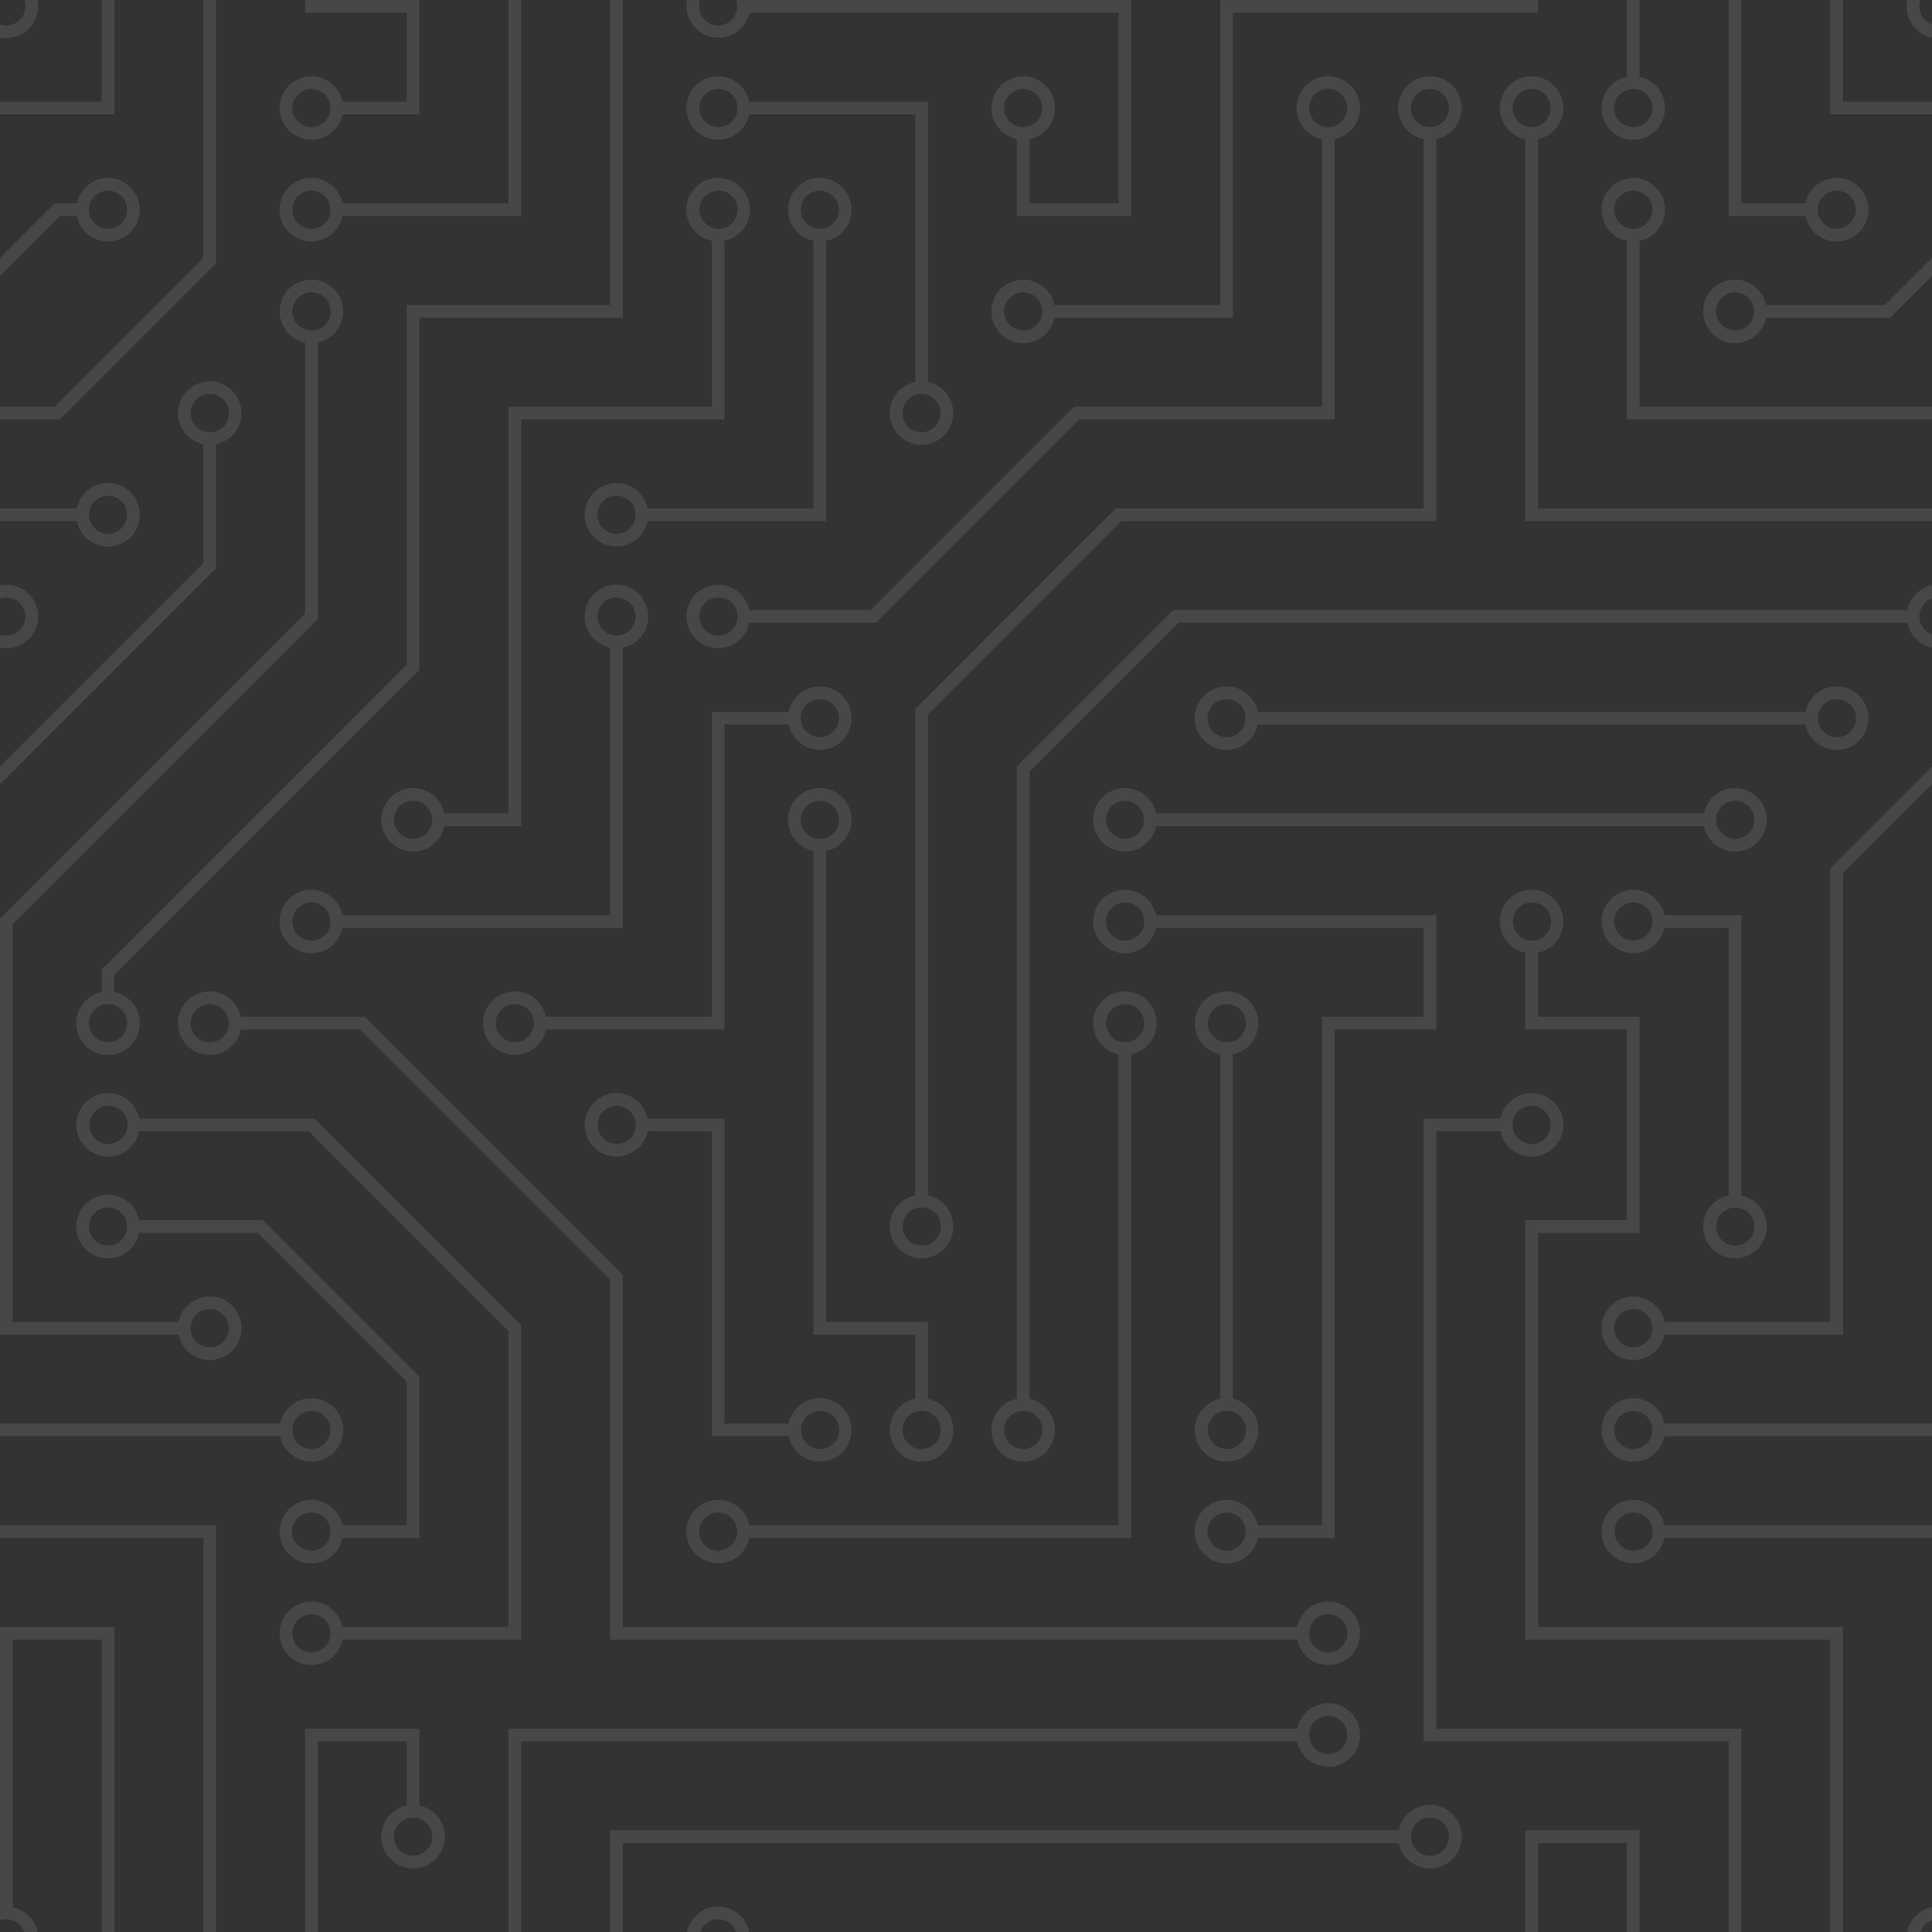 <svg width="382" height="382" fill="none" xmlns="http://www.w3.org/2000/svg"><rect width="100%" height="100%" fill="#333333" stroke="none"/><path fill-rule="evenodd" clip-rule="evenodd" d="M55.415 281.474a6.284 6.284 0 0 1 12.44 1.256 6.284 6.284 0 0 1-12.44 1.257H0v-2.513h55.415Zm201.053 60.315a6.284 6.284 0 0 1 12.44 1.257 6.284 6.284 0 0 1-12.44 1.257H103.039v-2.514h153.429Zm72.63-57.802a6.284 6.284 0 0 1-12.44-1.257 6.284 6.284 0 0 1 12.44-1.256H382v2.513h-52.902Zm0 20.105a6.283 6.283 0 1 1 0-2.513H382v2.513h-52.902Zm7.791-143.25a6.284 6.284 0 0 1 12.44 1.257 6.284 6.284 0 0 1-12.44 1.256H228.572a6.285 6.285 0 0 1-12.44-1.256 6.285 6.285 0 0 1 12.44-1.257h108.317ZM15.205 100.526a6.284 6.284 0 0 1 12.44 1.257 6.284 6.284 0 0 1-12.44 1.256H0v-2.513h15.205Zm233.472 42.724a6.283 6.283 0 1 1 0-2.513h108.317a6.283 6.283 0 1 1 0 2.513H248.677Zm75.52-128.045a6.284 6.284 0 0 1-1.256 12.44 6.284 6.284 0 0 1-1.257-12.44V0h2.513v15.205Zm-80.421 261.368a6.284 6.284 0 0 1-1.256 12.44 6.284 6.284 0 0 1-1.257-12.44v-68.107a6.283 6.283 0 1 1 2.513 0v68.107Zm60.316-249.054a6.283 6.283 0 1 0-2.513 0v75.52H382v-2.513h-77.908V27.519Zm20.105 20.105a6.284 6.284 0 0 0-1.256-12.44 6.284 6.284 0 0 0-1.257 12.44v35.31H382v-2.513h-57.803V47.624ZM163.355 168.256a6.284 6.284 0 0 0-1.256-12.44 6.284 6.284 0 0 0-1.257 12.44v95.626h20.105v12.691a6.284 6.284 0 0 0 1.257 12.44 6.284 6.284 0 0 0 1.257-12.44v-15.205h-20.106v-93.112Zm-7.414-27.519a6.284 6.284 0 0 1 12.441 1.256 6.285 6.285 0 0 1-12.441 1.257H143.25v60.316h-35.31a6.284 6.284 0 0 1-12.44-1.257 6.284 6.284 0 0 1 12.44-1.256h32.797v-60.316h15.204Zm-7.79 163.355a6.284 6.284 0 0 1-12.44-1.256 6.284 6.284 0 0 1 12.44-1.257h73.007v-93.113a6.285 6.285 0 0 1 1.256-12.44 6.285 6.285 0 0 1 1.257 12.44v95.626h-75.52Zm-20.106-80.421a6.285 6.285 0 0 1-12.44-1.257 6.285 6.285 0 0 1 12.44-1.256h15.205v60.316h12.691a6.285 6.285 0 0 1 12.441 1.256 6.285 6.285 0 0 1-12.441 1.257h-15.204v-60.316h-12.692Zm-45.11 133.323a6.284 6.284 0 1 1-2.514 0v-12.691H62.83V382h-2.513v-40.211h22.618v15.205Zm213.743-135.836a6.284 6.284 0 0 1 12.44 1.256 6.284 6.284 0 0 1-12.44 1.257h-12.691v118.118h60.316V382h-2.514v-37.697h-60.315V221.158h15.204Zm32.42-37.697a6.284 6.284 0 0 1-12.44-1.257 6.284 6.284 0 0 1 12.44-1.257h15.205v55.416a6.283 6.283 0 1 1-2.514 0v-52.902h-12.691Zm-80.421 120.631a6.283 6.283 0 1 1 0-2.513h12.691V201.053h20.106v-17.592h-52.902a6.285 6.285 0 0 1-12.44-1.257 6.285 6.285 0 0 1 12.44-1.257h55.415v22.619h-20.105v100.526h-15.205ZM356.994 40.211a6.284 6.284 0 1 1 0 2.513h-15.205V0h2.514v40.21h12.691Zm-233.849 87.834a6.283 6.283 0 1 0-2.513 0v52.902H67.73a6.284 6.284 0 0 0-12.44 1.257 6.284 6.284 0 0 0 12.44 1.257h55.415v-55.416ZM67.73 42.724a6.284 6.284 0 0 1-12.44-1.257 6.284 6.284 0 0 1 12.44-1.257h32.796V0h2.513v42.724h-35.31Zm75.52 4.9a6.283 6.283 0 1 0-2.513 0v32.797h-40.211v80.421H87.835a6.284 6.284 0 0 0-12.44 1.257 6.284 6.284 0 0 0 12.44 1.256h15.204v-80.42h40.211v-35.31Zm-15.205 55.415a6.283 6.283 0 1 1 0-2.513h32.797V47.624a6.284 6.284 0 0 1 1.257-12.44 6.284 6.284 0 0 1 1.256 12.44v55.415h-35.31Zm20.106-80.42a6.285 6.285 0 0 1-12.44-1.257 6.285 6.285 0 0 1 12.44-1.257h35.31V75.52a6.284 6.284 0 0 1-1.257 12.44 6.284 6.284 0 0 1-1.257-12.44V22.618h-32.796Zm128.422 339.276a6.284 6.284 0 0 1 12.44 1.256 6.284 6.284 0 0 1-12.44 1.257H123.145V382h-2.513v-20.105h155.941Zm27.519-173.534a6.283 6.283 0 1 0-2.513 0v15.205h20.105v37.697h-20.105v82.934h60.316V382h2.513v-60.316h-60.316v-77.908h20.105v-42.723h-20.105v-12.692ZM67.73 22.618a6.284 6.284 0 0 1-12.44-1.256 6.284 6.284 0 0 1 12.44-1.256H80.42V2.512H60.316V0h22.618v22.618H67.73Zm140.736 40.21a6.283 6.283 0 1 1 0-2.512h32.797V0h62.829v2.513h-60.316V62.83h-35.31ZM148.151 2.514A6.285 6.285 0 0 1 135.836 0h2.601a3.79 3.79 0 0 0-.213 1.257 3.769 3.769 0 1 0 7.539 0c0-.44-.075-.864-.213-1.257h78.121v42.724h-22.618V27.519a6.284 6.284 0 0 1 1.256-12.44 6.284 6.284 0 0 1 1.257 12.44v12.692h17.592V2.513h-73.007Zm0 120.632a6.285 6.285 0 0 1-12.44-1.257 6.285 6.285 0 0 1 12.44-1.256h24l40.211-40.21h49.006V27.518a6.284 6.284 0 0 1 1.257-12.44 6.284 6.284 0 0 1 1.257 12.44v55.415h-50.48l-40.21 40.211h-25.041Zm35.31 113.218a6.283 6.283 0 1 1-2.514 0v-96.145l39.691-39.692h60.836V27.519a6.284 6.284 0 0 1 1.256-12.44 6.284 6.284 0 0 1 1.257 12.44v75.52h-62.309l-38.217 38.218v95.106Zm20.105 40.21a6.284 6.284 0 0 1-1.257 12.44 6.284 6.284 0 0 1-1.256-12.44V151.527l30.894-30.895h145.152a6.289 6.289 0 0 1 4.901-4.901v2.601a3.774 3.774 0 0 0-2.513 3.556 3.774 3.774 0 0 0 2.513 3.556v2.601a6.288 6.288 0 0 1-4.901-4.9H232.987l-29.421 29.421v124.007ZM22.618 196.152a6.284 6.284 0 1 1-2.513 0v-4.414l60.316-60.316V60.316h40.211V0h2.513v62.829h-40.21v69.631l-60.317 60.316v3.376ZM62.828 67.73a6.284 6.284 0 0 0-1.256-12.44 6.284 6.284 0 0 0-1.257 12.44v53.638L0 181.684v82.198h35.31a6.284 6.284 0 0 0 12.44-1.257 6.284 6.284 0 0 0-12.44-1.257H2.513v-78.644l60.316-60.316V67.73ZM42.725 87.835a6.284 6.284 0 0 0-1.257-12.44 6.284 6.284 0 0 0-1.257 12.44v23.48L0 151.526v3.553l42.724-42.723V87.835ZM15.204 40.21a6.284 6.284 0 0 1 12.44 1.256 6.284 6.284 0 0 1-12.44 1.257H11.83L0 54.554v-3.555l10.789-10.788h4.416Zm333.999 22.618a6.284 6.284 0 1 1 0-2.513h23.481L382 50.999v3.554l-8.276 8.276h-24.521Zm-20.105 201.053a6.284 6.284 0 0 1-12.44-1.257 6.284 6.284 0 0 1 12.44-1.257h32.797v-89.736L382 151.527v3.552l-17.592 17.593v91.21h-35.31ZM67.73 304.092a6.283 6.283 0 1 1 0-2.513H80.42v-28.381L51 243.776H27.52a6.284 6.284 0 0 1-12.44-1.256 6.284 6.284 0 0 1 12.44-1.257h24.52l30.895 30.894v31.935H67.73Zm188.738 17.592a6.284 6.284 0 0 1 12.44 1.257 6.284 6.284 0 0 1-12.44 1.256H120.632v-71.12L71.12 203.566H47.624a6.284 6.284 0 0 1-12.44-1.257 6.284 6.284 0 0 1 12.44-1.256H72.13l51.015 51.014v69.617h133.323ZM67.73 324.197a6.284 6.284 0 0 1-12.44-1.256 6.284 6.284 0 0 1 12.44-1.257h32.796v-58.539l-39.474-39.474H27.52a6.283 6.283 0 1 1 0-2.513h34.572l40.948 40.947v62.092h-35.31Zm54.158-198.539a3.77 3.77 0 1 0 0-7.54 3.77 3.77 0 0 0 0 7.54Zm0-20.105a3.77 3.77 0 1 0 0-7.54 3.77 3.77 0 0 0 0 7.54Zm20.105 20.105a3.77 3.77 0 1 0 .001-7.539 3.77 3.77 0 0 0-.001 7.539Zm20.106 20.105a3.769 3.769 0 0 0 3.769-3.77 3.77 3.77 0 1 0-3.769 3.77Zm0 20.105a3.77 3.77 0 1 0 0-7.54 3.77 3.77 0 0 0 0 7.54Zm-60.316 40.211a3.77 3.77 0 1 0 0-7.54 3.77 3.77 0 0 0 0 7.54Zm20.105 20.105a3.77 3.77 0 1 0 .001-7.539 3.77 3.77 0 0 0-.001 7.539Zm40.211 60.316a3.77 3.77 0 1 0 0-7.539 3.77 3.77 0 0 0 0 7.539Zm-20.106 20.105a3.769 3.769 0 1 0 0-7.539 3.769 3.769 0 0 0-3.769 3.77 3.768 3.768 0 0 0 3.769 3.769Zm40.211-20.105a3.77 3.77 0 1 0 0-7.54 3.77 3.77 0 0 0 0 7.54Zm0-40.211a3.77 3.77 0 1 0 .001-7.539 3.77 3.77 0 0 0-.001 7.539Zm20.105 40.211a3.77 3.77 0 1 0 0-7.54 3.77 3.77 0 0 0 0 7.54Zm40.211 20.105a3.768 3.768 0 0 0 3.769-3.769 3.769 3.769 0 1 0-7.539 0 3.77 3.77 0 0 0 3.77 3.769Zm0-20.105a3.77 3.77 0 1 0 0-7.539 3.77 3.77 0 0 0 0 7.539Zm-20.106-80.421a3.77 3.77 0 1 0 .001-7.539 3.77 3.77 0 0 0-.001 7.539Zm20.106 0a3.77 3.77 0 1 0 0-7.539 3.77 3.77 0 0 0 0 7.539Zm20.105 120.632a3.77 3.77 0 1 0 0-7.54 3.77 3.77 0 0 0 0 7.54Zm0 20.105a3.77 3.77 0 1 0 0-7.54 3.77 3.77 0 0 0 0 7.54Zm20.105 20.105a3.77 3.77 0 1 0 0-7.54 3.77 3.77 0 0 0 0 7.54Zm20.106-180.947a3.77 3.77 0 1 0 0-7.539 3.77 3.77 0 0 0 0 7.539Zm0 40.21a3.769 3.769 0 0 0 3.769-3.77 3.768 3.768 0 0 0-3.769-3.769 3.769 3.769 0 1 0 0 7.539Zm20.105-40.21a3.77 3.77 0 1 0 0-7.54 3.77 3.77 0 0 0 0 7.54Zm20.105-20.106a3.77 3.77 0 1 0 .001-7.539 3.77 3.77 0 0 0-.001 7.539Zm-120.632 0a3.769 3.769 0 1 0 0-7.539 3.77 3.77 0 0 0 0 7.539Zm0 20.106a3.77 3.77 0 1 0 .001-7.539 3.77 3.77 0 0 0-.001 7.539Zm20.106-40.211a3.769 3.769 0 0 0 3.769-3.77 3.77 3.77 0 1 0-3.769 3.77Zm120.631 0a3.77 3.77 0 1 0 .001-7.539 3.77 3.77 0 0 0-.001 7.539Zm-20.105-80.42a3.77 3.77 0 1 0 0-7.54 3.77 3.77 0 0 0 0 7.54Zm20.105-20.106a3.77 3.77 0 1 0 0-7.54 3.77 3.77 0 0 0 0 7.54Zm-40.21 0a3.77 3.77 0 1 0 0-7.54 3.77 3.77 0 0 0 0 7.54Zm0-20.105a3.77 3.77 0 1 0 0-7.54 3.77 3.77 0 0 0 0 7.54Zm-20.105 0a3.769 3.769 0 1 0 0-7.54 3.77 3.77 0 1 0 0 7.54Zm-20.106 0a3.77 3.77 0 1 0 0-7.54 3.77 3.77 0 0 0 0 7.54Zm-20.105 0a3.77 3.77 0 1 0 0-7.54 3.77 3.77 0 0 0 0 7.54ZM61.572 45.237a3.77 3.77 0 1 0 0-7.54 3.77 3.77 0 0 0 0 7.54Zm-40.21 0a3.77 3.77 0 1 0 0-7.54 3.77 3.77 0 0 0 0 7.54Zm40.21 20.105a3.77 3.77 0 1 0 0-7.539 3.77 3.77 0 0 0 0 7.54ZM41.467 85.447a3.77 3.77 0 1 0 0-7.539 3.77 3.77 0 0 0 0 7.54Zm20.105-60.315a3.77 3.77 0 1 0 0-7.54 3.77 3.77 0 0 0 0 7.54Zm0 301.579a3.77 3.77 0 1 0 0-7.54 3.77 3.77 0 0 0 0 7.54Zm20.106 40.21a3.77 3.77 0 1 0 0-7.54 3.77 3.77 0 0 0 0 7.54ZM61.572 286.5a3.77 3.77 0 1 0 0-7.54 3.77 3.77 0 0 0 0 7.54Zm0 20.105a3.769 3.769 0 1 0 0-7.539 3.77 3.77 0 1 0 0 7.539Zm-20.105-40.21a3.77 3.77 0 1 0 0-7.54 3.77 3.77 0 0 0 0 7.54ZM141.993 45.237a3.77 3.77 0 1 0 .002-7.538 3.77 3.77 0 0 0-.002 7.538Zm20.106 0a3.769 3.769 0 1 0 0-7.54 3.77 3.77 0 1 0 0 7.54Zm-20.106-20.105a3.77 3.77 0 1 0 .002-7.539 3.77 3.77 0 0 0-.002 7.539Zm40.211 60.315a3.77 3.77 0 1 0 0-7.54 3.77 3.77 0 0 0 0 7.54Zm20.105-20.105a3.77 3.77 0 1 0 0-7.54 3.77 3.77 0 0 0 0 7.54Zm0-40.21a3.77 3.77 0 1 0 0-7.54 3.77 3.77 0 0 0 0 7.54Zm140.737 221.157a3.77 3.77 0 1 0 .001-7.539 3.77 3.77 0 0 0-.001 7.539Zm-20.105 20.106a3.77 3.77 0 1 0 0-7.54 3.77 3.77 0 0 0 0 7.54Zm0 20.105a3.77 3.77 0 1 0 0-7.54 3.77 3.77 0 0 0 0 7.54Zm0 20.105a3.77 3.77 0 1 0 .001-7.539 3.77 3.77 0 0 0-.001 7.539Zm-301.58-80.421a3.77 3.77 0 1 0 .002-7.538 3.77 3.77 0 0 0-.001 7.538Zm0 20.105a3.769 3.769 0 1 0 .002-7.538 3.769 3.769 0 0 0-.001 7.538Zm0-40.21a3.77 3.77 0 1 0 0-7.54 3.77 3.77 0 0 0 0 7.54Zm20.106 0a3.77 3.77 0 1 0 0-7.54 3.77 3.77 0 0 0 0 7.54ZM21.362 105.553a3.77 3.77 0 1 0 0-7.54 3.77 3.77 0 0 0 0 7.54Zm40.21 80.421a3.77 3.77 0 1 0 0-7.54 3.77 3.77 0 0 0 0 7.54Zm20.106-20.106a3.769 3.769 0 1 0 .001-7.538 3.769 3.769 0 0 0-.001 7.538ZM42.724 50.003V0H40.21v51L10.789 80.42H0v2.513h11.828L42.724 52.04v-2.037ZM2.514 377.099v-52.902h17.591V382h2.513v-60.316H0V379.7a3.774 3.774 0 0 1 4.813 2.3h2.6a6.289 6.289 0 0 0-4.9-4.901Zm40.21-74.263V382H40.21v-77.908H0v-2.513h42.724v1.257ZM21.362 22.618h1.256V0h-2.513v20.105H0v2.513h21.362Zm343.046-2.513V0h-2.513v22.618H382v-2.513h-17.592Zm-40.211 343.046V382h-2.513v-17.592h-17.592V382h-2.513v-20.105h22.618v1.256ZM0 115.731a6.285 6.285 0 0 1 7.54 6.157A6.285 6.285 0 0 1 0 128.045v-2.601a3.77 3.77 0 1 0 0-7.112v-2.601Zm100.526 226.058h2.513V382h-2.513v-40.211ZM148.151 382a6.284 6.284 0 0 0-12.315 0h2.601a3.774 3.774 0 0 1 7.113 0h2.601ZM7.414 0A6.285 6.285 0 0 1 0 7.414V4.813c.393.138.817.213 1.257.213A3.77 3.77 0 0 0 4.813 0h2.6Zm369.685 0A6.283 6.283 0 0 0 382 7.414V4.813A3.774 3.774 0 0 1 379.7 0h-2.601ZM382 377.099a6.289 6.289 0 0 0-4.901 4.901h2.601a3.792 3.792 0 0 1 2.3-2.3v-2.601Z" fill="#fff" fill-opacity=".1"/></svg>